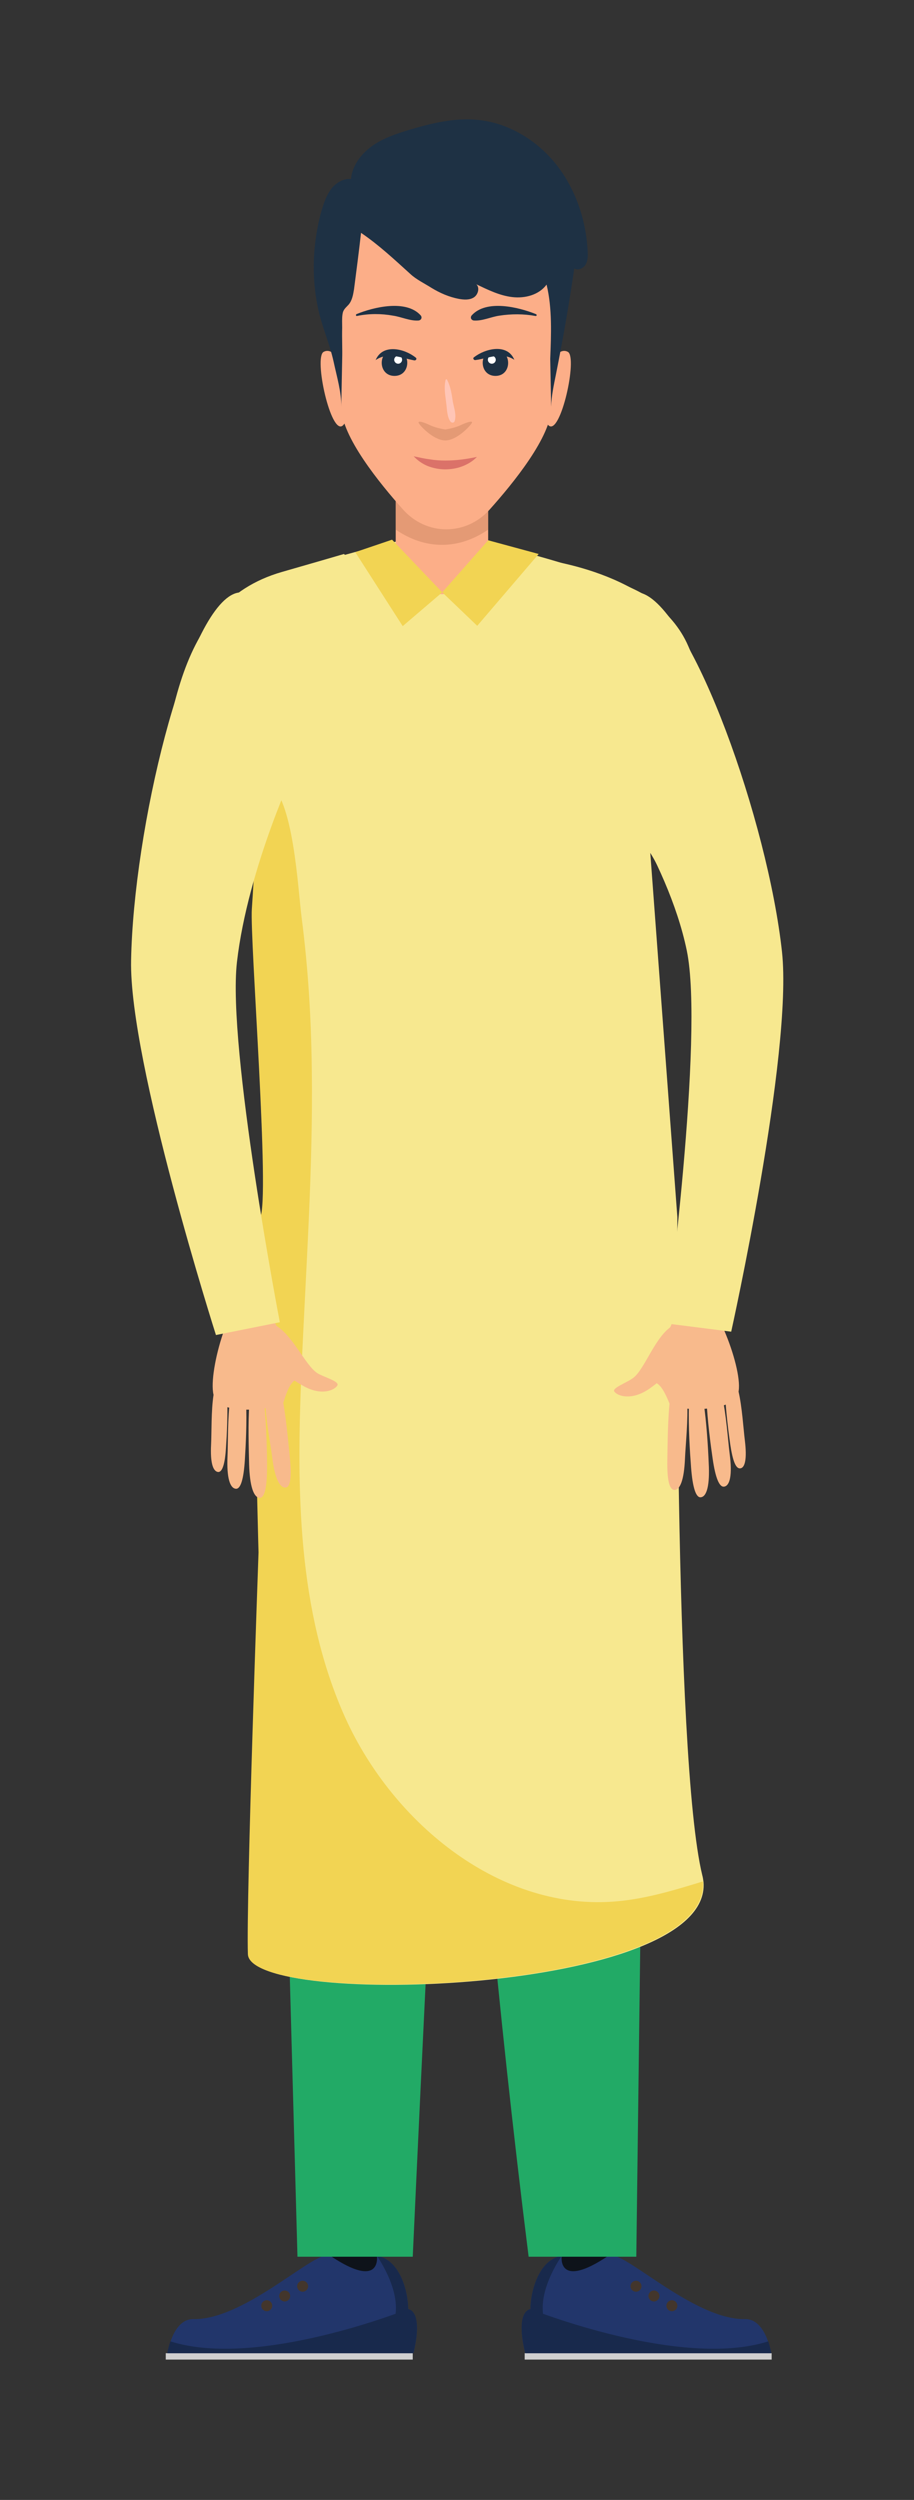 <?xml version="1.0" encoding="utf-8"?>
<!-- Generator: Adobe Illustrator 22.1.0, SVG Export Plug-In . SVG Version: 6.00 Build 0)  -->
<svg version="1.1" id="Layer_1" xmlns="http://www.w3.org/2000/svg" xmlns:xlink="http://www.w3.org/1999/xlink" x="0px" y="0px"
	 viewBox="0 0 300.5 821.3" style="enable-background:new 0 0 300.5 821.3;" xml:space="preserve">
<rect x="0" y="0" width="300.5" height="821.3" fill="#333333" stroke="none"/>
<style type="text/css">
	.st0{fill:#0E131A;}
	.st1{fill:#22366B;}
	.st2{fill:#18294C;}
	.st3{fill:#CFCFCF;}
	.st4{fill:#43362C;}
	.st5{fill:#22AA66;}
	.st6{fill:#F7E88F;}
	.st7{fill:#F2D453;}
	.st8{fill:#FCAE88;}
	.st9{opacity:0.32;fill:#B06D4D;enable-background:new    ;}
	.st10{fill:#F8BA8C;}
	.st11{fill:#1E3144;}
	.st12{fill:#FFFFFF;}
	.st13{fill:#DB7269;}
	.st14{fill:#FFC5B6;}
</style>
<g id="BACKGROUND">
</g>
<g id="OBJECT">
	<g>
		<g>
			<g id="doctor_26_">
				<g>
					<g>
						<polygon class="st0" points="201.4,756.9 202.7,723.7 184.9,723.7 183.5,756.9 						"/>
						<g>
							<path class="st1" d="M253.6,773.1h-80.9c0,0-1.9-6.8-0.9-11.1c0.4-1.7,1.1-3,2.6-3.4c0-5.3,2.5-16.1,10.3-17.5l0,0
								c-0.1,0.4-1.4,11.2,15.3,0c4.2-2.8,27.7,21.1,45,20.8c4-0.1,6.4,4,7.5,7.3C253.3,771.4,253.6,773.1,253.6,773.1z"/>
							<path class="st2" d="M184.7,741.1c-0.2,0.3-9.2,12.9-5.3,22.4c-2.6,0-5.1-0.6-7.6-1.5c0.4-1.7,1.1-3,2.6-3.4
								C174.4,753.3,176.9,742.4,184.7,741.1C184.7,741,184.7,741,184.7,741.1z"/>
							<rect x="172.5" y="773.1" class="st3" width="81.2" height="2.1"/>
							<path class="st2" d="M253.6,773.1h-80.9c0,0-3.6-13.1,1.7-14.5c0,0,49.4,19.8,78.2,10.6C253.3,771.4,253.6,773.1,253.6,773.1
								z"/>
							<g>
								<path class="st4" d="M210.9,751.1c0,1-0.8,1.8-1.8,1.8s-1.8-0.8-1.8-1.8s0.8-1.8,1.8-1.8
									C210.1,749.3,210.9,750.1,210.9,751.1z"/>
								<path class="st4" d="M216.8,754.3c0,1-0.8,1.8-1.8,1.8s-1.8-0.8-1.8-1.8s0.8-1.8,1.8-1.8S216.8,753.3,216.8,754.3z"/>
								<path class="st4" d="M222.7,757.5c0,1-0.8,1.8-1.8,1.8s-1.8-0.8-1.8-1.8s0.8-1.8,1.8-1.8S222.7,756.5,222.7,757.5z"/>
							</g>
						</g>
					</g>
					<g>
						<polygon class="st0" points="107.3,756.9 105.9,723.7 123.8,723.7 125.1,756.9 						"/>
						<g>
							<path class="st1" d="M55,773.1h80.9c0,0,1.9-6.8,0.9-11.1c-0.4-1.7-1.1-3-2.6-3.4c0-5.3-2.5-16.1-10.3-17.5l0,0
								c0.1,0.4,1.4,11.2-15.3,0c-4.2-2.8-27.7,21.1-45,20.8c-4.1-0.1-6.4,4-7.5,7.3C55.3,771.4,55,773.1,55,773.1z"/>
							<path class="st2" d="M123.9,741.1c0.2,0.3,9.2,12.9,5.3,22.4c2.6,0,5.1-0.6,7.6-1.5c-0.4-1.7-1.1-3-2.6-3.4
								C134.2,753.3,131.7,742.4,123.9,741.1C123.9,741,123.9,741,123.9,741.1z"/>
							<rect x="54.5" y="773.1" class="st3" width="81.2" height="2.1"/>
							<path class="st2" d="M55,773.1h80.9c0,0,3.6-13.1-1.7-14.5c0,0-49.4,19.8-78.2,10.6C55.3,771.4,55,773.1,55,773.1z"/>
							<g>
								<path class="st4" d="M97.7,751.1c0,1,0.8,1.8,1.8,1.8s1.8-0.8,1.8-1.8s-0.8-1.8-1.8-1.8S97.7,750.1,97.7,751.1z"/>
								<path class="st4" d="M91.8,754.3c0,1,0.8,1.8,1.8,1.8s1.8-0.8,1.8-1.8s-0.8-1.8-1.8-1.8C92.6,752.5,91.8,753.3,91.8,754.3z"
									/>
								<path class="st4" d="M85.9,757.5c0,1,0.8,1.8,1.8,1.8s1.8-0.8,1.8-1.8s-0.8-1.8-1.8-1.8C86.7,755.7,85.9,756.5,85.9,757.5z"
									/>
							</g>
						</g>
					</g>
					<g>
						<path class="st5" d="M88.3,395.2l9.5,346.2h37.9c6.7-146.1,14.2-288.1,14.2-288.1s2.5,117.2,23.9,288.1h35.4l4.4-346.2H88.3z"
							/>
					</g>
				</g>
			</g>
			<path class="st6" d="M214.3,401.6C194,417.1,112,414.7,89.8,400.7c-7.4-16.2-3.2-140.8-3.2-140.8S69,204.5,74.1,198.8
				c10.3-11.7,70.7-24.2,70.7-24.2s64.2,14.2,71.3,24.2c3.4,4.9-5.7,50.1-3.1,98.9C215.6,349.3,218.5,383.8,214.3,401.6z"/>
			<g>
				<path class="st6" d="M226.3,212.3c-10.6-24.7-49.5-28.7-49.5-28.7l-4.3-1.2l-11.8,9.6l-8.7,4.4h-6.2l-12.9-1.2h-6.6L123,192
					l-9.9-10c-3.4,1-9.6,2.8-20.4,5.9c-36.8,10.6-37.4,53-44.5,99.3c-2,13.3,3.2,36.5,4.6,39.3c2.4,5,10.9,13.9,14.2,12.8
					c5.2-1.8,8.2-3.8,8.1-12.1c-0.1-8.7,2.5-17.7,3.3-25.5l0,0c2.2-21.7,6.7-38,6.7-38s-1.3,25.1-2,35s6.1,95.6,2.7,101.5
					c-3.4,5.8-0.5,109.9-0.5,109.9s-4.1,114-3.5,132c0.6,17.7,152.5,13.1,149.5-23.8c-0.1-0.7-0.2-1.5-0.4-2.2
					c-9.5-38.9-8.2-216.2-8.2-216.2l-8.9-119.7c0,0,9.1,14.4,13.7,33.6c1.5,6.2,2,15,2.1,24c0.2,0,0.3-0.1,0.5-0.1
					c2.1-0.3,4.1-0.3,6-0.1c1.1-1,4.4-3.5,4.2-1.9c-0.2,1.7,1.4,1.3,1.6,1.2c3.8-4.4,8.5-6,14.2-15.9
					C255.9,279,235.7,234.3,226.3,212.3z"/>
				<path class="st7" d="M81.5,642C80.9,623.9,85,510,85,510s-3-104.1,0.5-109.9c3.4-5.8-3.4-91.6-2.7-101.5c0.7-9.9,2-35,2-35
					s-4.5,16.3-6.7,38c-0.3-16.4,1.7-32,10-44.7c8.5,5.3,9.8,35,11.1,44.8c2.1,16.3,3.1,32.6,3.3,49c0.5,33.4-2,66.8-3.4,100.1
					c-1.6,38.5-1.4,78.4,14.4,113.5c15.9,35.1,51.5,64,89.8,60.3c9.5-0.9,18.7-3.7,27.8-6.5C234,655.1,82.1,659.7,81.5,642z"/>
			</g>
			<g>
				<rect x="130.1" y="158.5" class="st8" width="30.4" height="36.7"/>
				<path class="st9" d="M130.1,158.5V174c4.7,3.2,9.8,5,15.2,5s10.5-1.8,15.2-5v-15.5H130.1z"/>
			</g>
			<g>
				<path class="st10" d="M242.7,457.7c2-7.1-8-33.1-14-32.9c-5,0.1-13.1,20.2-12.7,29.7c1.9,1.1,3.4,4.9,4.2,6.8
					C220.9,463.2,240.7,464.8,242.7,457.7z"/>
				<path class="st10" d="M227.2,482c-0.4-5.2-0.9-13.3-0.7-20.4c1.7-0.1,3.3-0.4,4.8-1c1,6.6,1.5,15,1.7,20
					c0.4,7.3-0.6,11.1-2.6,11.3C228.8,492.1,227.7,488.7,227.2,482z"/>
				<path class="st10" d="M234.3,479.2c-0.7-4.8-1.7-12.4-2-19.1c1.6-0.1,3.6-0.8,5.1-1.4c1.4,6.1,1.9,14.3,2.5,19
					c0.9,6.8,0.1,10.4-1.8,10.7C236.5,488.7,235.2,485.5,234.3,479.2z"/>
				<path class="st10" d="M240.1,474.6c-0.6-4.1-1.4-10.6-1.7-16.3c1.4-0.1,3.1-0.7,4.4-1.2c1.2,5.2,1.6,12.2,2.1,16.2
					c0.7,5.8,0.1,8.9-1.5,9.1C241.9,482.6,240.9,479.9,240.1,474.6z"/>
				<path class="st10" d="M219.4,479.7c0.1-4.9,0.1-14.3,1-20.9c1.6,0.1,4,1.6,5.5,1.3c0.4,6.3-0.5,14.4-0.7,19.2
					c-0.3,6.9-1.6,10.2-3.5,10.2C220,489.4,219.3,486,219.4,479.7z"/>
				<path class="st10" d="M208.3,452.6c3.8-3,7.2-13.8,12.9-17.1c0.9,1.4,5.3,8.1,6.5,9.1c-4.8,4.1-10.4,9-14.3,11.7
					c-5.7,3.9-10.3,2.4-11.4,0.9C201,456,206.3,454.2,208.3,452.6z"/>
			</g>
			<path class="st6" d="M240.4,437.5l-21.3-2.7c0,0,12.5-94.5,6.7-122.5c-6.4-30.9-29.7-61.6-29.7-61.6s-1.3-61.7,15.2-55.7
				c16.5,6.1,41.1,74.7,45.8,117.7C260.7,346.1,240.4,437.5,240.4,437.5z"/>
			<g>
				<path class="st10" d="M70.4,458.9c-2.5-6.9,5.3-33.6,11.3-33.9c5-0.3,14.6,19.1,15.1,28.6c-1.8,1.2-3,5.2-3.6,7.1
					C92.5,462.6,72.9,465.8,70.4,458.9z"/>
				<path class="st10" d="M87.8,481.9c0-5.2-0.2-13.3-0.9-20.4c-1.7,0.1-3.3-0.2-4.9-0.6c-0.5,6.7-0.2,15.1-0.1,20.1
					c0.2,7.3,1.5,11,3.5,11.1C87,492.1,87.8,488.6,87.8,481.9z"/>
				<path class="st10" d="M80.5,479.7c0.3-4.9,0.7-12.5,0.4-19.2c-1.6,0-3.7-0.5-5.2-1c-0.9,6.2-0.7,14.4-0.9,19.1
					c-0.3,6.9,0.8,10.3,2.7,10.5C79.1,489.3,80.1,486,80.5,479.7z"/>
				<path class="st10" d="M74.3,475.5c0.3-4.2,0.6-10.7,0.4-16.4c-1.4,0-3.2-0.4-4.5-0.8c-0.8,5.3-0.6,12.3-0.8,16.3
					c-0.3,5.9,0.6,8.8,2.3,9C73.1,483.7,74,480.9,74.3,475.5z"/>
				<path class="st10" d="M95.3,478.9c-0.5-4.9-1.3-14.3-2.7-20.8c-1.6,0.3-3.8,1.9-5.4,1.7c0.1,6.3,1.7,14.3,2.3,19
					c0.8,6.8,2.5,10.1,4.4,9.9C95.5,488.6,95.9,485.2,95.3,478.9z"/>
				<path class="st10" d="M104.3,451.1c-4.1-2.7-8.3-13.1-14.3-16c-0.8,1.4-4.6,8.5-5.7,9.6c5.1,3.7,11.1,8.2,15.2,10.5
					c6,3.5,10.4,1.6,11.4,0C111.8,453.8,106.3,452.4,104.3,451.1z"/>
			</g>
			<path class="st6" d="M71,438.6l21-4.2c0,0-17.3-90-14.1-118.3c3.6-31.3,19.8-65.3,19.8-65.3s-5.1-62.8-21-55.6
				c-15.9,7.2-32.8,77.1-33.6,120.3C42.4,348.9,71,438.6,71,438.6z"/>
			<g>
				<g>
					<polygon class="st7" points="145.4,194.6 132.4,205.7 116.8,181.4 128.9,177.3 					"/>
				</g>
				<g>
					<polygon class="st7" points="145.4,194.6 156.9,205.6 177.1,182 160.5,177.5 					"/>
				</g>
			</g>
		</g>
		<g>
			<g>
				<path class="st8" d="M180.6,120.1c0,0,2.8-6.3,6.1-4.5s-2.4,27.6-6.3,24.2C176.5,136.3,180.6,120.1,180.6,120.1z"/>
				<path class="st8" d="M112.5,120.1c0,0-2.8-6.3-6.1-4.5c-3.3,1.8,2.4,27.6,6.3,24.2C116.6,136.3,112.5,120.1,112.5,120.1z"/>
				<path class="st8" d="M146.7,173.9L146.7,173.9c-5.3,0-10.4-2.3-14.1-6.4c-7.8-8.7-20.4-24.2-20.4-33.8L110,96.4
					C110,76,127.6,63,146.7,63l0,0c11.8,0,23.1,4.9,29.9,13.5c4.2,5.3,6.8,11.9,6.8,19.7l-2.1,37.5c0,9.7-12.6,25.1-20.4,33.8
					C157.2,171.6,152.1,173.9,146.7,173.9z"/>
				<path class="st11" d="M187.7,61.6c-1.3-2.6-2.9-5.1-4.7-7.4c-6.3-8-15.7-13.8-25.8-14.8c-7.7-0.8-15.4,1.1-22.8,3.3
					c-4.2,1.3-8.5,2.7-12.1,5.3s-6.5,6.4-6.9,10.8c-2.4-0.2-4.7,1.1-6.3,3c-1.5,1.9-2.4,4.2-3.1,6.5c-1.1,3.5-1.8,7.2-2.3,10.9
					c-0.9,7.1-0.7,14.3,0.7,21.3c1.2,6.3,3.9,12,5.3,18.4c1,4.7,2.6,10,2.5,14.8l0.3-15.7c0.1-3.4-0.1-6.8,0-10.3
					c0-1.4-0.1-3,0.1-4.4c0.2-1.6,1-2.1,2-3.2c1.2-1.4,1.5-3.3,1.8-5.1c0.8-6.2,1.6-12.3,2.3-18.5c5.9,4,11,8.8,16.2,13.5
					c1.9,1.8,4.8,3.2,7,4.6c2.8,1.7,5.8,3,9,3.6c1.7,0.3,3.5,0.4,4.9-0.5s2-3.2,0.8-4.3c3.8,1.8,7.6,3.7,11.8,4.2s8.8-0.7,11.3-4.1
					c1.9,7.8,1.5,16.5,1.2,24.4l0.3,15.7c0.1-3.6,0.9-7.2,1.6-10.7c2.3-11.5,4.3-23,6-34.7c1.3,0.8,3.1-0.1,3.8-1.4s0.7-2.9,0.6-4.5
					C192.8,75.2,191,68,187.7,61.6z"/>
			</g>
			<g>
				<path class="st9" d="M151.4,139.7c-2.1,1-5,1.4-5,1.4s-2.9-0.4-5-1.4s-3.8-1.5-3.8-0.9s4.8,5.9,8.8,5.9s8.7-5.3,8.8-5.9
					C155.3,138.2,153.5,138.7,151.4,139.7z"/>
				<g>
					<g>
						<path class="st11" d="M129.7,123.5c5.6,0,5.6-8.6,0-8.6C124.1,114.9,124.1,123.5,129.7,123.5L129.7,123.5z"/>
					</g>
					<path class="st12" d="M132.2,118.2c0,0.7-0.6,1.3-1.3,1.3s-1.3-0.6-1.3-1.3c0-0.7,0.6-1.3,1.3-1.3
						C131.6,116.8,132.2,117.4,132.2,118.2z"/>
					<g>
						<path class="st11" d="M123.5,118.3c4.1-2.8,8.4-0.7,12.7,0.1c0.5,0.1,1-0.5,0.5-0.9C133,114.5,125.8,112.8,123.5,118.3
							C123.4,118.3,123.5,118.4,123.5,118.3L123.5,118.3z"/>
					</g>
				</g>
				<g>
					<g>
						<path class="st11" d="M162.9,123.5c-5.6,0-5.6-8.6,0-8.6C168.4,114.9,168.5,123.5,162.9,123.5L162.9,123.5z"/>
					</g>
					<path class="st12" d="M160.4,118.2c0,0.7,0.6,1.3,1.3,1.3s1.3-0.6,1.3-1.3c0-0.7-0.6-1.3-1.3-1.3
						C161,116.8,160.4,117.4,160.4,118.2z"/>
					<g>
						<path class="st11" d="M169.1,118.2c-2.3-5.5-9.6-3.7-13.3-0.8c-0.5,0.4,0.1,1,0.5,0.9C160.7,117.7,164.9,115.5,169.1,118.2
							C169.1,118.4,169.2,118.3,169.1,118.2L169.1,118.2z"/>
					</g>
				</g>
				<g>
					<path class="st11" d="M117.4,103.8c3.8-0.8,8-0.8,11.8-0.1c2.8,0.4,5.6,1.8,8.4,1.6c0.9-0.1,1.3-1,0.7-1.7
						c-4.8-5.3-15.5-2.7-21.1-0.4C116.9,103.4,117,103.9,117.4,103.8L117.4,103.8z"/>
				</g>
				<g>
					<path class="st11" d="M176.2,103.2c-5.7-2.3-16.3-4.9-21.1,0.4c-0.6,0.7-0.2,1.6,0.7,1.7c2.8,0.2,5.6-1.2,8.4-1.6
						c3.9-0.6,8-0.6,11.8,0.1C176.5,103.9,176.6,103.4,176.2,103.2L176.2,103.2z"/>
				</g>
				<g>
					<path class="st13" d="M136,149.9c1.9,0.4,3.6,0.8,5.3,1c1.7,0.3,3.4,0.4,5.1,0.4c1.7,0,3.4-0.1,5.1-0.3
						c1.7-0.2,3.5-0.5,5.3-0.9c-1.3,1.4-3,2.4-4.8,3.1c-1.8,0.7-3.8,1-5.7,1s-3.9-0.4-5.7-1.1C138.9,152.4,137.3,151.3,136,149.9z"
						/>
				</g>
				<g>
					<path class="st14" d="M146.5,124.8c-0.6,2.6-0.1,5,0.2,7.6c0.3,2,0.2,4.4,1.4,6.1c0.4,0.5,1.2,0.5,1.4-0.2
						c0.6-2-0.2-4.2-0.6-6.2c-0.4-2.6-0.7-5-1.9-7.3C147,124.5,146.6,124.6,146.5,124.8L146.5,124.8z"/>
				</g>
			</g>
		</g>
	</g>
</g>
</svg>
